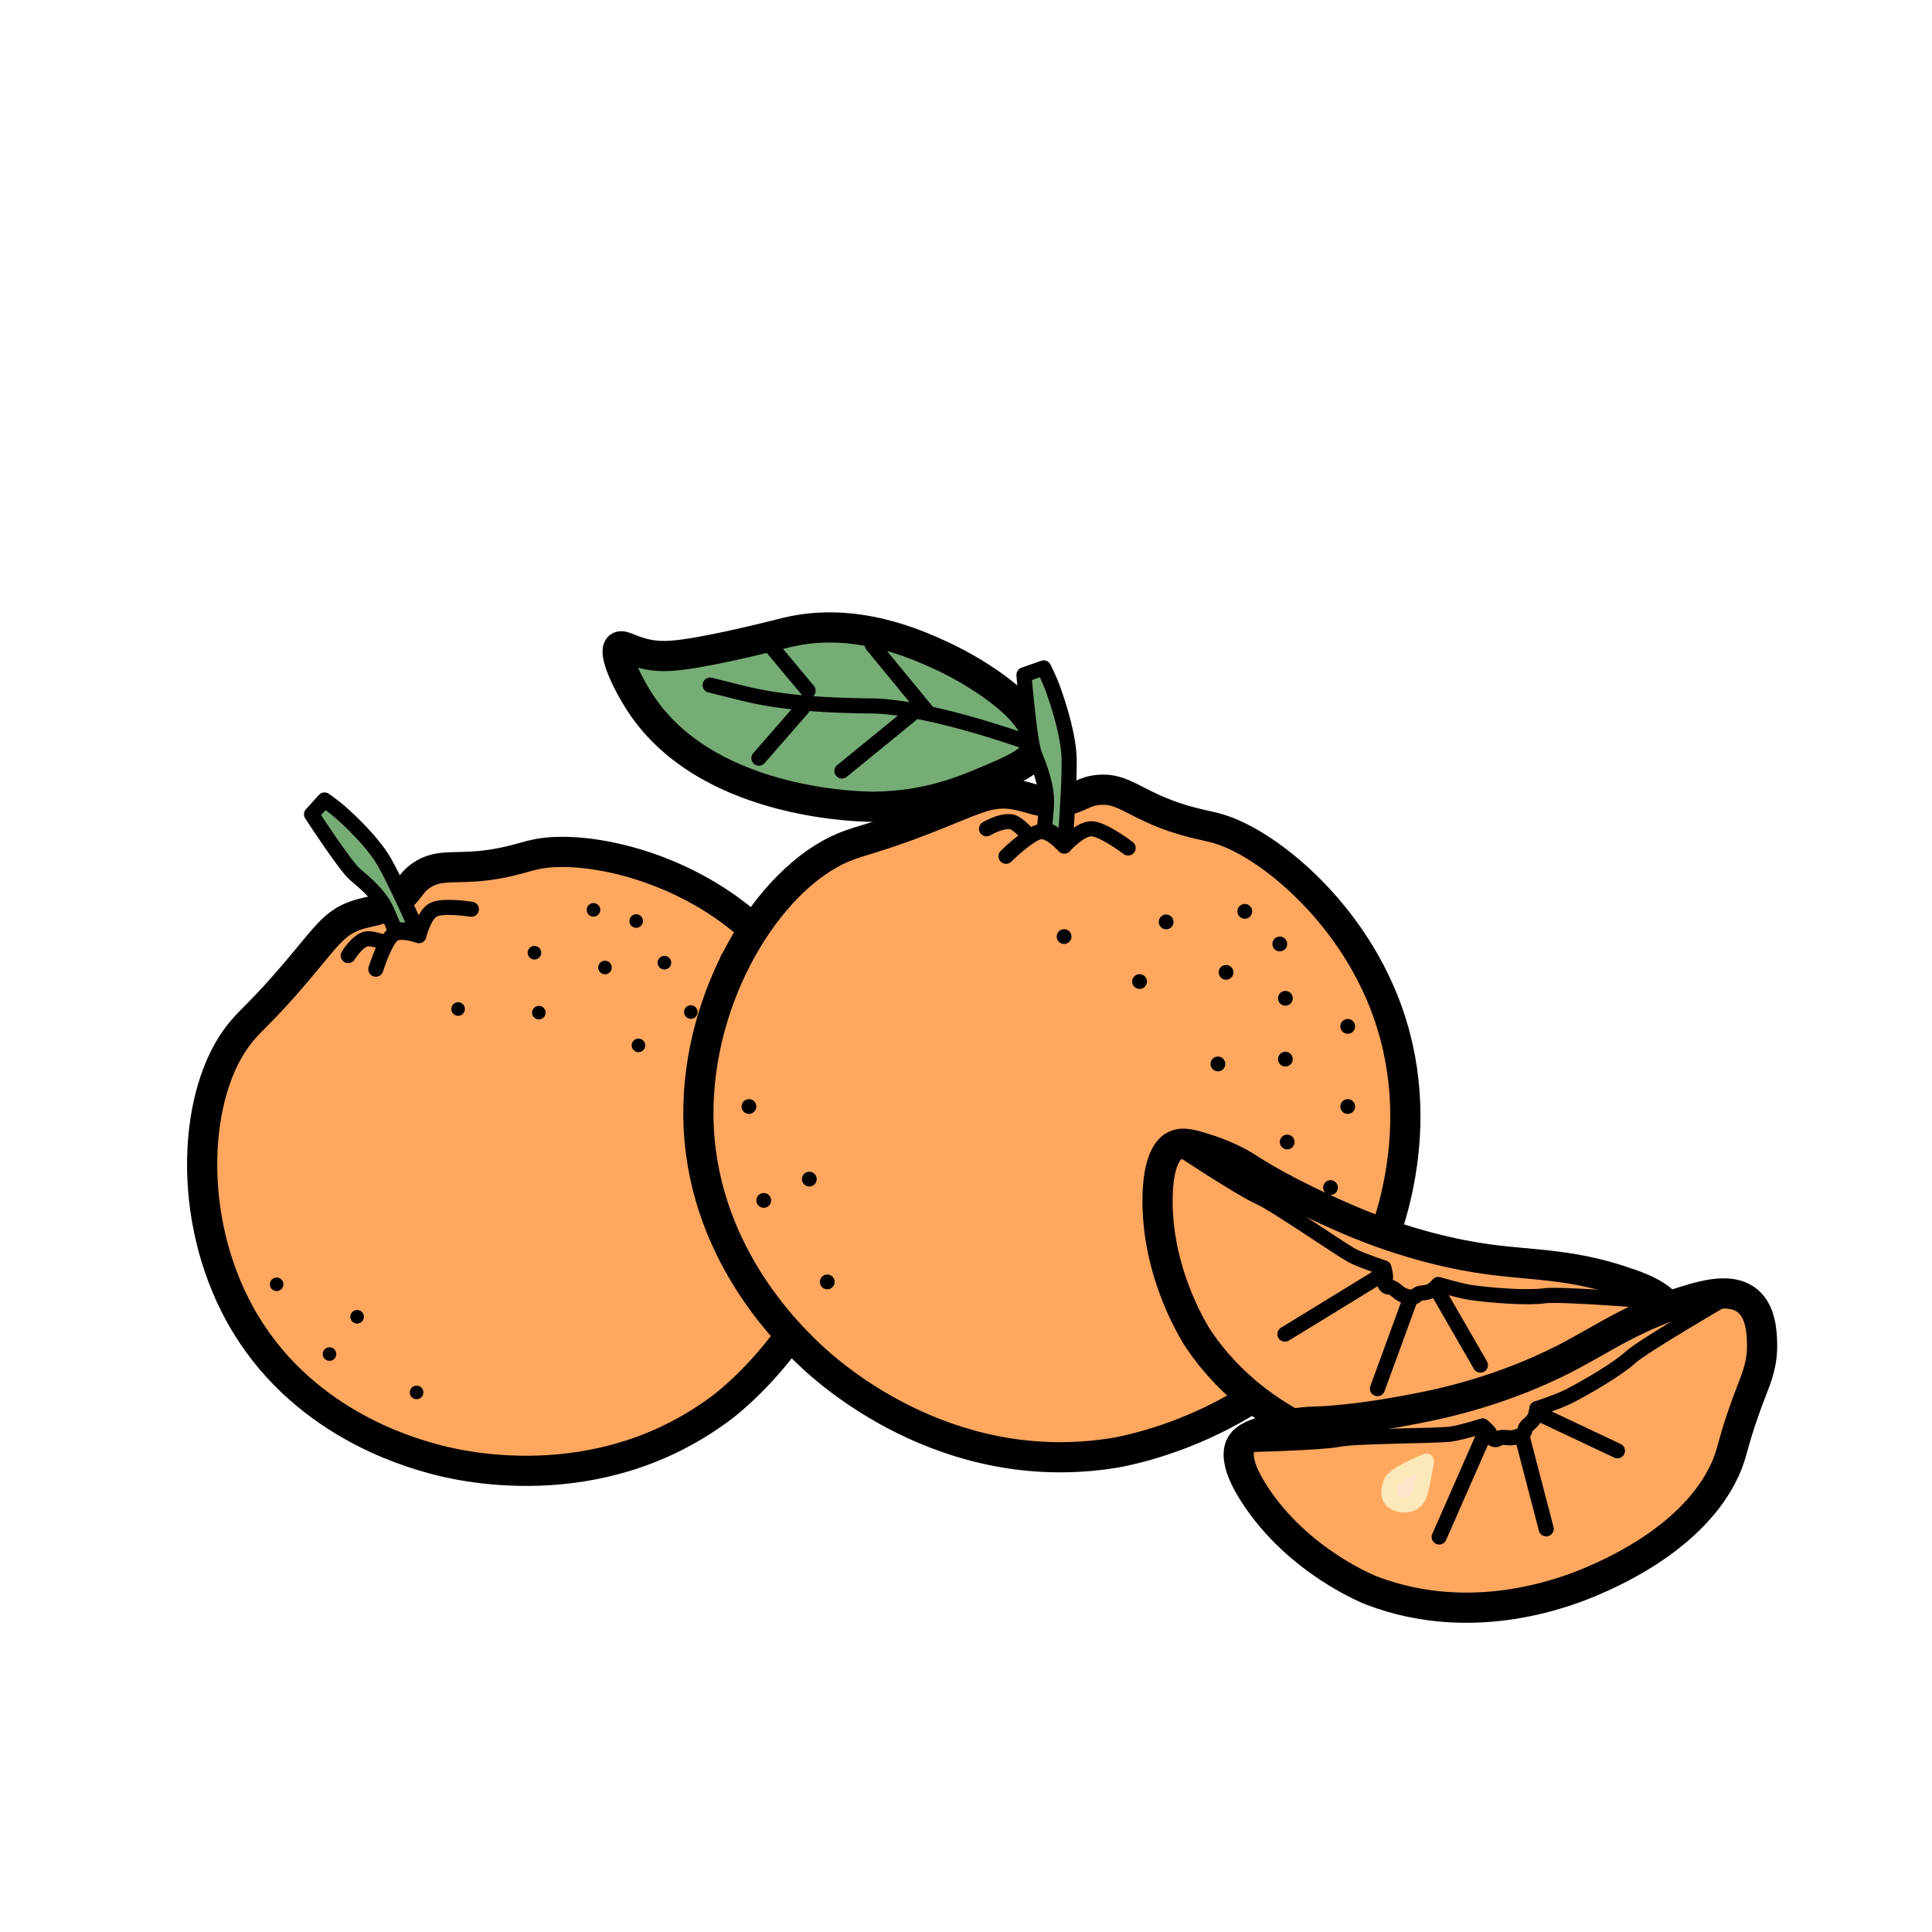 <svg xmlns="http://www.w3.org/2000/svg" id="Calque_1" data-name="Calque 1" viewBox="0 0 128 128"><defs><style>.cls-1,.cls-3,.cls-5{stroke-linecap:round;stroke-linejoin:round;stroke:#000}.cls-1{fill:#76ac75}.cls-3{fill:none}.cls-5{stroke-width:2px;fill:#ffa75f}</style></defs><path d="M23.55 60.66c-1.47.52-1.97 1.45-4.04 3.87-2.11 2.48-2.87 3-3.59 3.9-3.13 3.87-3.6 12.19-.01 18.67 3.92 7.09 11.11 9.09 12.79 9.55 1.4.39 10.89 2.85 19.2-3.46.69-.53 9.2-7.22 8.45-18.1-.09-1.27-.77-9.29-7.66-14.55-4.6-3.51-10.3-4.52-13.13-3.95-.98.2-2.09.68-4.19.82-1.57.1-2.4-.08-3.38.54-.86.55-.8 1.06-1.77 1.75-1 .71-1.68.61-2.67.96Z" class="cls-5"/><path d="M27.7 61.79c-.37-.11-1.02-.26-1.52-.14-.21-.5-.4-.98-.56-1.33-.46-1.02-1.47-1.86-2.11-2.4-.64-.54-2.87-3.97-2.87-3.97l.86-.95s.64.44 1.15.9 1.82 1.67 2.63 2.91c.56.85 1.74 3.44 2.43 4.98Z" class="cls-1"/><circle cx="30.35" cy="66.85" r=".45"/><circle cx="27.6" cy="92.25" r=".45"/><circle cx="23.66" cy="87.24" r=".45"/><circle cx="21.83" cy="89.71" r=".45"/><circle cx="18.33" cy="85.09" r=".45"/><circle cx="35.41" cy="63.12" r=".45"/><circle cx="39.32" cy="60.28" r=".45"/><circle cx="42.15" cy="61.02" r=".45"/><circle cx="40.08" cy="64.1" r=".45"/><circle cx="35.7" cy="67.09" r=".45"/><circle cx="42.3" cy="69.26" r=".45"/><circle cx="45.77" cy="67.05" r=".45"/><circle cx="44.02" cy="63.78" r=".45"/><circle cx="48.18" cy="63.48" r=".45"/><circle cx="50.5" cy="67.79" r=".45"/><circle cx="48.27" cy="71.45" r=".45"/><circle cx="51.91" cy="72.64" r=".45"/><circle cx="52.23" cy="77.69" r=".45"/><circle cx="50.04" cy="80.7" r=".45"/><path d="M31.23 60.24s-1.91-.3-2.53.04-.95 1.71-.95 1.71-.1-.04-.26-.08c-.29-.09-.8-.2-1.19-.11-.07.02-.14.05-.2.08-.17.09-.33.31-.49.6-.39.7-.71 1.73-.71 1.73M23.07 63.31s.57-.94 1.17-1.1c.27-.07.84.09 1.36.27" class="cls-3"/><path d="M67.18 52.63c-1.68-.26-2.63.37-5.86 1.63-3.29 1.28-4.29 1.4-5.44 1.88-4.98 2.09-9.71 9.81-9.61 17.85.11 8.8 5.96 14.41 7.33 15.72 1.14 1.09 8.95 8.33 20.14 6.56.94-.15 12.52-2.18 17.4-12.97.57-1.26 4.04-9.29.15-17.85-2.59-5.72-7.53-9.63-10.53-10.53-1.03-.31-2.35-.42-4.43-1.37-1.55-.71-2.25-1.32-3.51-1.22-1.1.08-1.31.6-2.59.76-1.33.17-1.92-.28-3.05-.46Z" class="cls-5"/><path d="M68.68 49.46c.48-2.08-3.66-4.8-6.31-6.02-1.59-.73-5.7-2.62-10.19-1.55-.79.19-4.33 1.11-6.8 1.46-1.04.14-1.74.16-2.52 0-1.11-.23-1.61-.67-1.84-.49-.43.36.57 2.55 1.65 4.08 4.63 6.53 14.81 6.51 15.24 6.51 3.5-.05 5.81-1 7.57-1.75 1.88-.8 2.99-1.28 3.2-2.23Z" style="stroke-width:2px;fill:#76ac75;stroke:#000;stroke-linecap:round;stroke-linejoin:round"/><path d="M70.57 55.85c-.3-.3-.85-.77-1.38-.92.06-.58.12-1.14.14-1.56.08-1.22-.45-2.54-.79-3.39s-.7-5.27-.7-5.27l1.31-.46s.38.75.63 1.45.88 2.54 1.03 4.14c.1 1.1-.11 4.18-.24 6.01Z" class="cls-1"/><circle cx="70.5" cy="62.05" r=".49"/><circle cx="54.81" cy="84.93" r=".49"/><circle cx="53.62" cy="78.12" r=".49"/><circle cx="50.6" cy="79.53" r=".49"/><circle cx="49.62" cy="73.31" r=".49"/><circle cx="77.26" cy="61.08" r=".49"/><circle cx="82.47" cy="60.38" r=".49"/><circle cx="84.79" cy="62.54" r=".49"/><circle cx="81.23" cy="64.42" r=".49"/><circle cx="75.5" cy="65.03" r=".49"/><circle cx="80.69" cy="70.49" r=".49"/><circle cx="85.16" cy="70.17" r=".49"/><circle cx="85.16" cy="66.14" r=".49"/><circle cx="89.29" cy="68" r=".49"/><circle cx="89.29" cy="73.31" r=".49"/><circle cx="85.28" cy="75.66" r=".49"/><circle cx="88.15" cy="78.68" r=".49"/><circle cx="85.87" cy="83.67" r=".49"/><circle cx="82.21" cy="85.42" r=".49"/><path d="M74.74 56.18s-1.67-1.27-2.44-1.27-1.79 1.15-1.79 1.15-.07-.09-.21-.21c-.23-.23-.66-.61-1.08-.72a.908.908 0 0 0-.23-.03c-.21 0-.48.13-.77.33-.73.47-1.57 1.3-1.57 1.3M65.36 54.91s1.03-.61 1.69-.45c.3.07.76.51 1.17.96M67.76 49.07s-6.35-2.27-10.03-2.3-6.35-.3-8.51-.84l-2.17-.54M51.01 42.73l2.53 3.03M57.79 42.73l3.74 4.55M55.78 51.08l4.72-3.85M50.28 50.23l2.87-3.29" class="cls-3"/><path d="M107.98 85.06c-3.72-1.33-6.29-1.21-9.33-1.62-1.96-.26-5.39-.95-9.3-2.63-4.18-1.8-6.09-3.05-6.92-3.58 0 0-.95-.6-2.37-1.06-1.02-.33-1.66-.53-2.2-.28-.26.12-1.06.6-1.16 3.16-.2 5.42 2.73 9.72 2.73 9.72 4.13 6.07 10.87 7.52 12.48 7.85 1.37.27 7.06 1.42 11.26-1.04 1.3-.76 1.44-1.27 4.51-3.33.75-.51 1.64-1.08 2.37-2.21.35-.55 1.09-1.69.79-2.79-.32-1.2-1.73-1.79-2.85-2.19Z" class="cls-5"/><path d="M77.85 75.89s4.39 2.9 5.5 3.38c1.1.48 5.27 3.39 6.26 3.93.32.17 1.11.48 2.08.8M95.29 85.1c.94.27 1.74.47 2.14.53 1.31.19 3.77.38 4.89.22s7.9.41 7.9.41M91.69 84c.07.26.15.65.08.76-.12.17 0 .53.25.51.24-.01.48.22.7.4.22.16.85.42 1.09.18.22-.25.43-.14.82-.26.3-.08.57-.36.68-.48M91.76 84.33l-6.63 4.06M91.26 92l2.22-6.07" class="cls-3"/><path d="m98.08 90.44-2.97-5.15.01-.01" class="cls-3"/><path d="M112.21 86.04c-3.81 1.04-5.86 2.6-8.59 4-1.75.9-4.97 2.3-9.14 3.15-4.46.91-6.75.98-7.73 1.01 0 0-1.12.04-2.55.48-1.03.31-1.67.52-1.97 1.03-.15.24-.53 1.1.86 3.25 2.93 4.56 7.79 6.42 7.79 6.42 6.86 2.62 13.22-.03 14.73-.68 1.28-.56 6.6-2.87 8.65-7.28.63-1.36.46-1.86 1.8-5.31.33-.85.73-1.83.68-3.17-.02-.65-.07-2.01-.94-2.74-.95-.8-2.44-.49-3.6-.17Z" class="cls-5"/><path d="M82.24 95.72s5.26-.12 6.44-.36c1.18-.23 6.26-.22 7.38-.34.36-.04 1.18-.24 2.16-.54M101.82 93.33c.93-.31 1.7-.61 2.06-.79 1.18-.6 3.31-1.84 4.14-2.61s6.72-4.18 6.72-4.18" class="cls-3"/><path d="M98.23 94.48c.2.17.5.44.5.58 0 .2.3.43.5.27.19-.15.52-.09.8-.07.27.01.94-.14.99-.48.04-.33.27-.36.53-.68.2-.24.26-.63.28-.78M98.48 94.71l-3.13 7.12M102.44 101.29l-1.63-6.25" class="cls-3"/><path d="m107.16 96.12-5.38-2.54v-.01" class="cls-3"/><path d="M94.49 96.81s-2.13.84-2.34 1.4-.25 1.17.39 1.4 1.09.04 1.37-.31.59-2.5.59-2.5Z" style="fill:#fee4cb;stroke:#fce9b9;stroke-linecap:round;stroke-linejoin:round"/></svg>